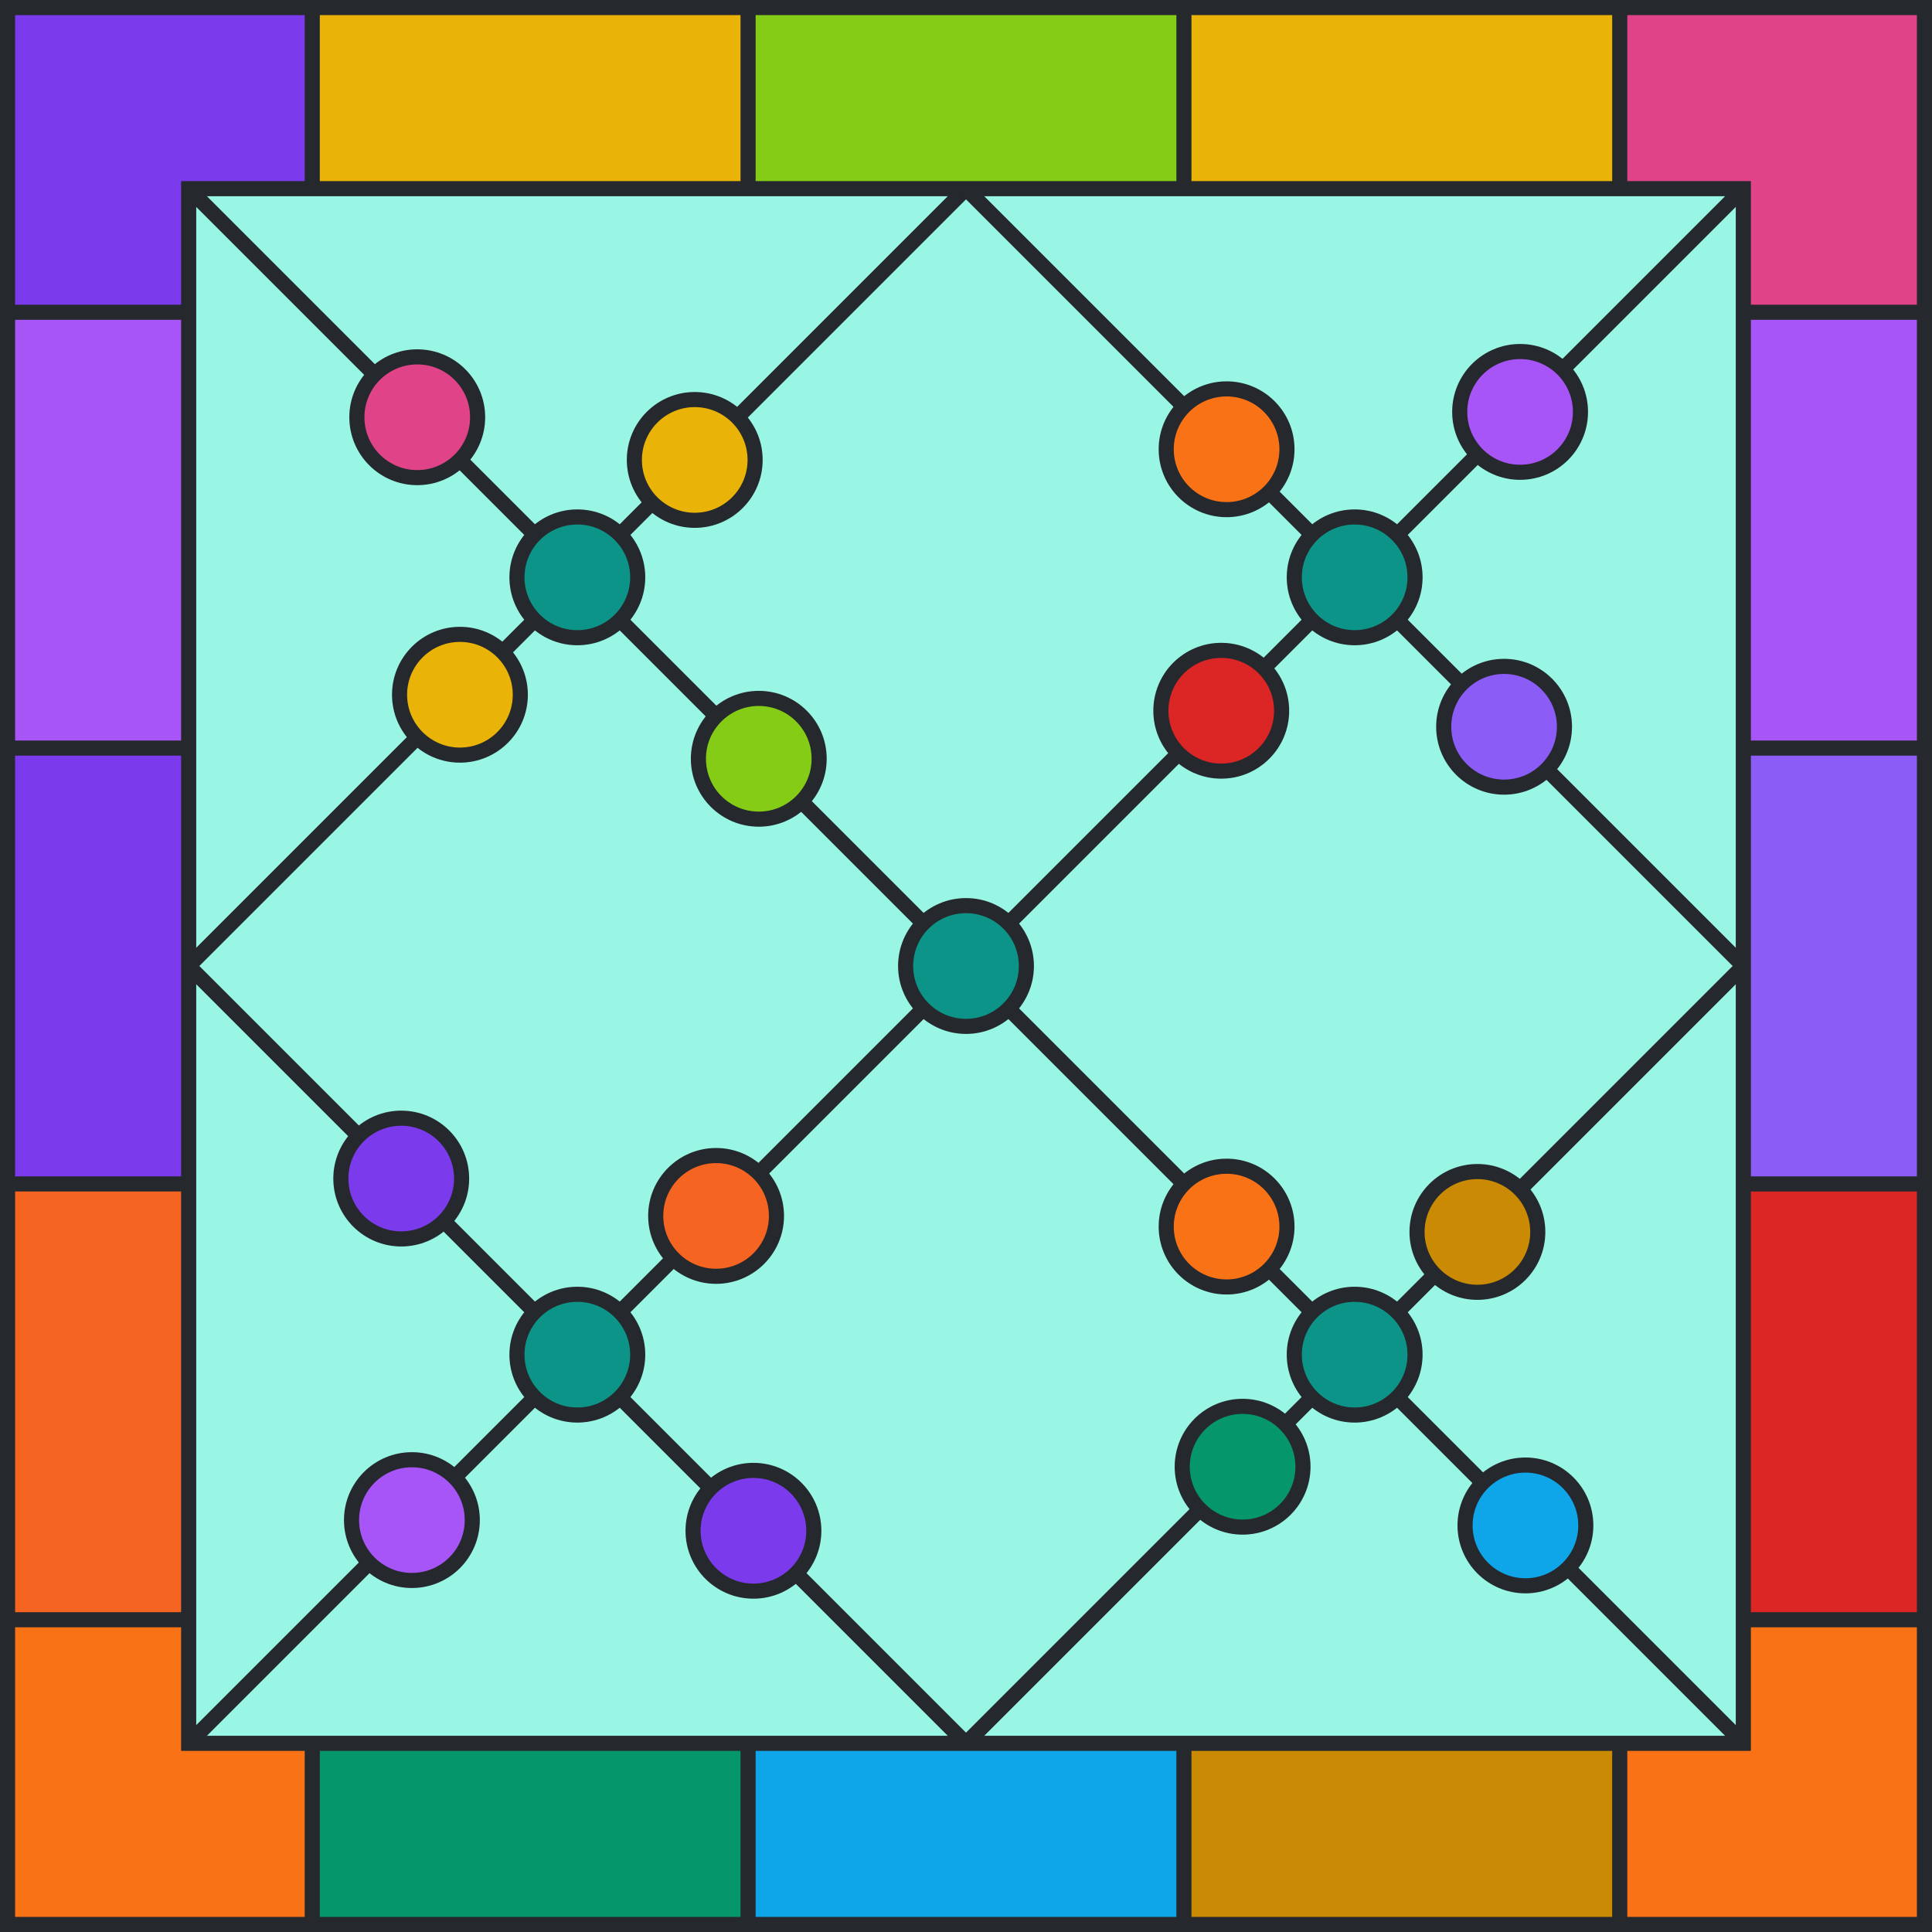 <svg viewBox="0 0 512 512" height="512" width="512" xmlns="http://www.w3.org/2000/svg" xmlns:xlink="http://www.w3.org/1999/xlink"><rect x="0" y="0" width="512" height="512" fill="#99f6e4"></rect><path d="M 82.75 25 L 198.25 25" stroke-width="50" stroke="#EAB308" fill="none"></path><path d="M 198.25 25 L 313.75 25" stroke-width="50" stroke="#84CC16" fill="none"></path><path d="M 313.75 25 L 429.25 25" stroke-width="50" stroke="#EAB308" fill="none"></path><path d="M 429.25 25 L 487 25 L 487 82.75" stroke-width="50" stroke="#E14389" fill="none"></path><path d="M 487 82.75 L 487 198.25" stroke-width="50" stroke="#A855F7" fill="none"></path><path d="M 487 198.25 L 487 313.75" stroke-width="50" stroke="#8B5CF6" fill="none"></path><path d="M 487 313.75 L 487 429.25" stroke-width="50" stroke="#DC2626" fill="none"></path><path d="M 487 429.25 L 487 487 L 429.25 487" stroke-width="50" stroke="#F97316" fill="none"></path><path d="M 429.25 487 L 313.75 487" stroke-width="50" stroke="#CA8A04" fill="none"></path><path d="M 313.75 487 L 198.25 487" stroke-width="50" stroke="#0EA5E9" fill="none"></path><path d="M 198.25 487 L 82.75 487" stroke-width="50" stroke="#059669" fill="none"></path><path d="M 82.75 487 L 25 487 L 25 429.25" stroke-width="50" stroke="#F97316" fill="none"></path><path d="M 25 429.25 L 25 313.75" stroke-width="50" stroke="#F56420" fill="none"></path><path d="M 25 313.75 L 25 198.25" stroke-width="50" stroke="#7C3AED" fill="none"></path><path d="M 25 198.25 L 25 82.75" stroke-width="50" stroke="#A855F7" fill="none"></path><path d="M 25 82.75 L 25 25 L 82.75 25" stroke-width="50" stroke="#7C3AED" fill="none"></path><line x1="82.75" y1="0" x2="82.75" y2="50" stroke-width="4" stroke="#25282c"></line><line x1="198.25" y1="0" x2="198.25" y2="50" stroke-width="4" stroke="#25282c"></line><line x1="313.75" y1="0" x2="313.75" y2="50" stroke-width="4" stroke="#25282c"></line><line x1="429.25" y1="0" x2="429.25" y2="50" stroke-width="4" stroke="#25282c"></line><line x1="82.75" y1="462" x2="82.75" y2="512" stroke-width="4" stroke="#25282c"></line><line x1="198.25" y1="462" x2="198.25" y2="512" stroke-width="4" stroke="#25282c"></line><line x1="313.75" y1="462" x2="313.75" y2="512" stroke-width="4" stroke="#25282c"></line><line x1="429.25" y1="462" x2="429.25" y2="512" stroke-width="4" stroke="#25282c"></line><line x1="0" y1="82.75" x2="50" y2="82.75" stroke-width="4" stroke="#25282c"></line><line x1="0" y1="198.25" x2="50" y2="198.25" stroke-width="4" stroke="#25282c"></line><line x1="0" y1="313.75" x2="50" y2="313.75" stroke-width="4" stroke="#25282c"></line><line x1="0" y1="429.25" x2="50" y2="429.25" stroke-width="4" stroke="#25282c"></line><line x1="462" y1="82.75" x2="512" y2="82.75" stroke-width="4" stroke="#25282c"></line><line x1="462" y1="198.25" x2="512" y2="198.25" stroke-width="4" stroke="#25282c"></line><line x1="462" y1="313.75" x2="512" y2="313.75" stroke-width="4" stroke="#25282c"></line><line x1="462" y1="429.25" x2="512" y2="429.25" stroke-width="4" stroke="#25282c"></line><rect x="2" y="2" width="508" height="508" stroke-width="4" stroke="#25282c" fill="none"></rect><rect x="50" y="50" width="412" height="412" stroke-width="4" stroke="#25282c" fill="none"></rect><line x1="50" y1="50" x2="462" y2="462" stroke-width="4" stroke="#25282c"></line><line x1="50" y1="462" x2="462" y2="50" stroke-width="4" stroke="#25282c"></line><line x1="50" y1="256" x2="256" y2="50" stroke-width="4" stroke="#25282c"></line><line x1="256" y1="462" x2="462" y2="256" stroke-width="4" stroke="#25282c"></line><line x1="50" y1="256" x2="256" y2="462" stroke-width="4" stroke="#25282c"></line><line x1="256" y1="50" x2="462" y2="256" stroke-width="4" stroke="#25282c"></line><circle cx="184.113" cy="121.887" r="16" fill="#EAB308" stroke-width="4" stroke="#25282c"></circle><circle cx="201.083" cy="201.083" r="16" fill="#84CC16" stroke-width="4" stroke="#25282c"></circle><circle cx="121.887" cy="184.113" r="16" fill="#EAB308" stroke-width="4" stroke="#25282c"></circle><circle cx="110.574" cy="110.574" r="16" fill="#E14389" stroke-width="4" stroke="#25282c"></circle><circle cx="402.841" cy="109.159" r="16" fill="#A855F7" stroke-width="4" stroke="#25282c"></circle><circle cx="398.598" cy="192.598" r="16" fill="#8B5CF6" stroke-width="4" stroke="#25282c"></circle><circle cx="323.645" cy="188.355" r="16" fill="#DC2626" stroke-width="4" stroke="#25282c"></circle><circle cx="325.059" cy="119.059" r="16" fill="#F97316" stroke-width="4" stroke="#25282c"></circle><circle cx="391.527" cy="326.473" r="16" fill="#CA8A04" stroke-width="4" stroke="#25282c"></circle><circle cx="404.255" cy="404.255" r="16" fill="#0EA5E9" stroke-width="4" stroke="#25282c"></circle><circle cx="329.302" cy="388.698" r="16" fill="#059669" stroke-width="4" stroke="#25282c"></circle><circle cx="325.059" cy="325.059" r="16" fill="#F97316" stroke-width="4" stroke="#25282c"></circle><circle cx="189.77" cy="322.23" r="16" fill="#F56420" stroke-width="4" stroke="#25282c"></circle><circle cx="199.669" cy="405.669" r="16" fill="#7C3AED" stroke-width="4" stroke="#25282c"></circle><circle cx="109.159" cy="402.841" r="16" fill="#A855F7" stroke-width="4" stroke="#25282c"></circle><circle cx="106.331" cy="312.331" r="16" fill="#7C3AED" stroke-width="4" stroke="#25282c"></circle><circle r="16" cx="153" cy="153" stroke-width="4" stroke="#25282c" fill="#0d9488"></circle><circle r="16" cx="359" cy="153" stroke-width="4" stroke="#25282c" fill="#0d9488"></circle><circle r="16" cx="359" cy="359" stroke-width="4" stroke="#25282c" fill="#0d9488"></circle><circle r="16" cx="153" cy="359" stroke-width="4" stroke="#25282c" fill="#0d9488"></circle><circle r="16" cx="256" cy="256" stroke-width="4" stroke="#25282c" fill="#0d9488"></circle></svg>